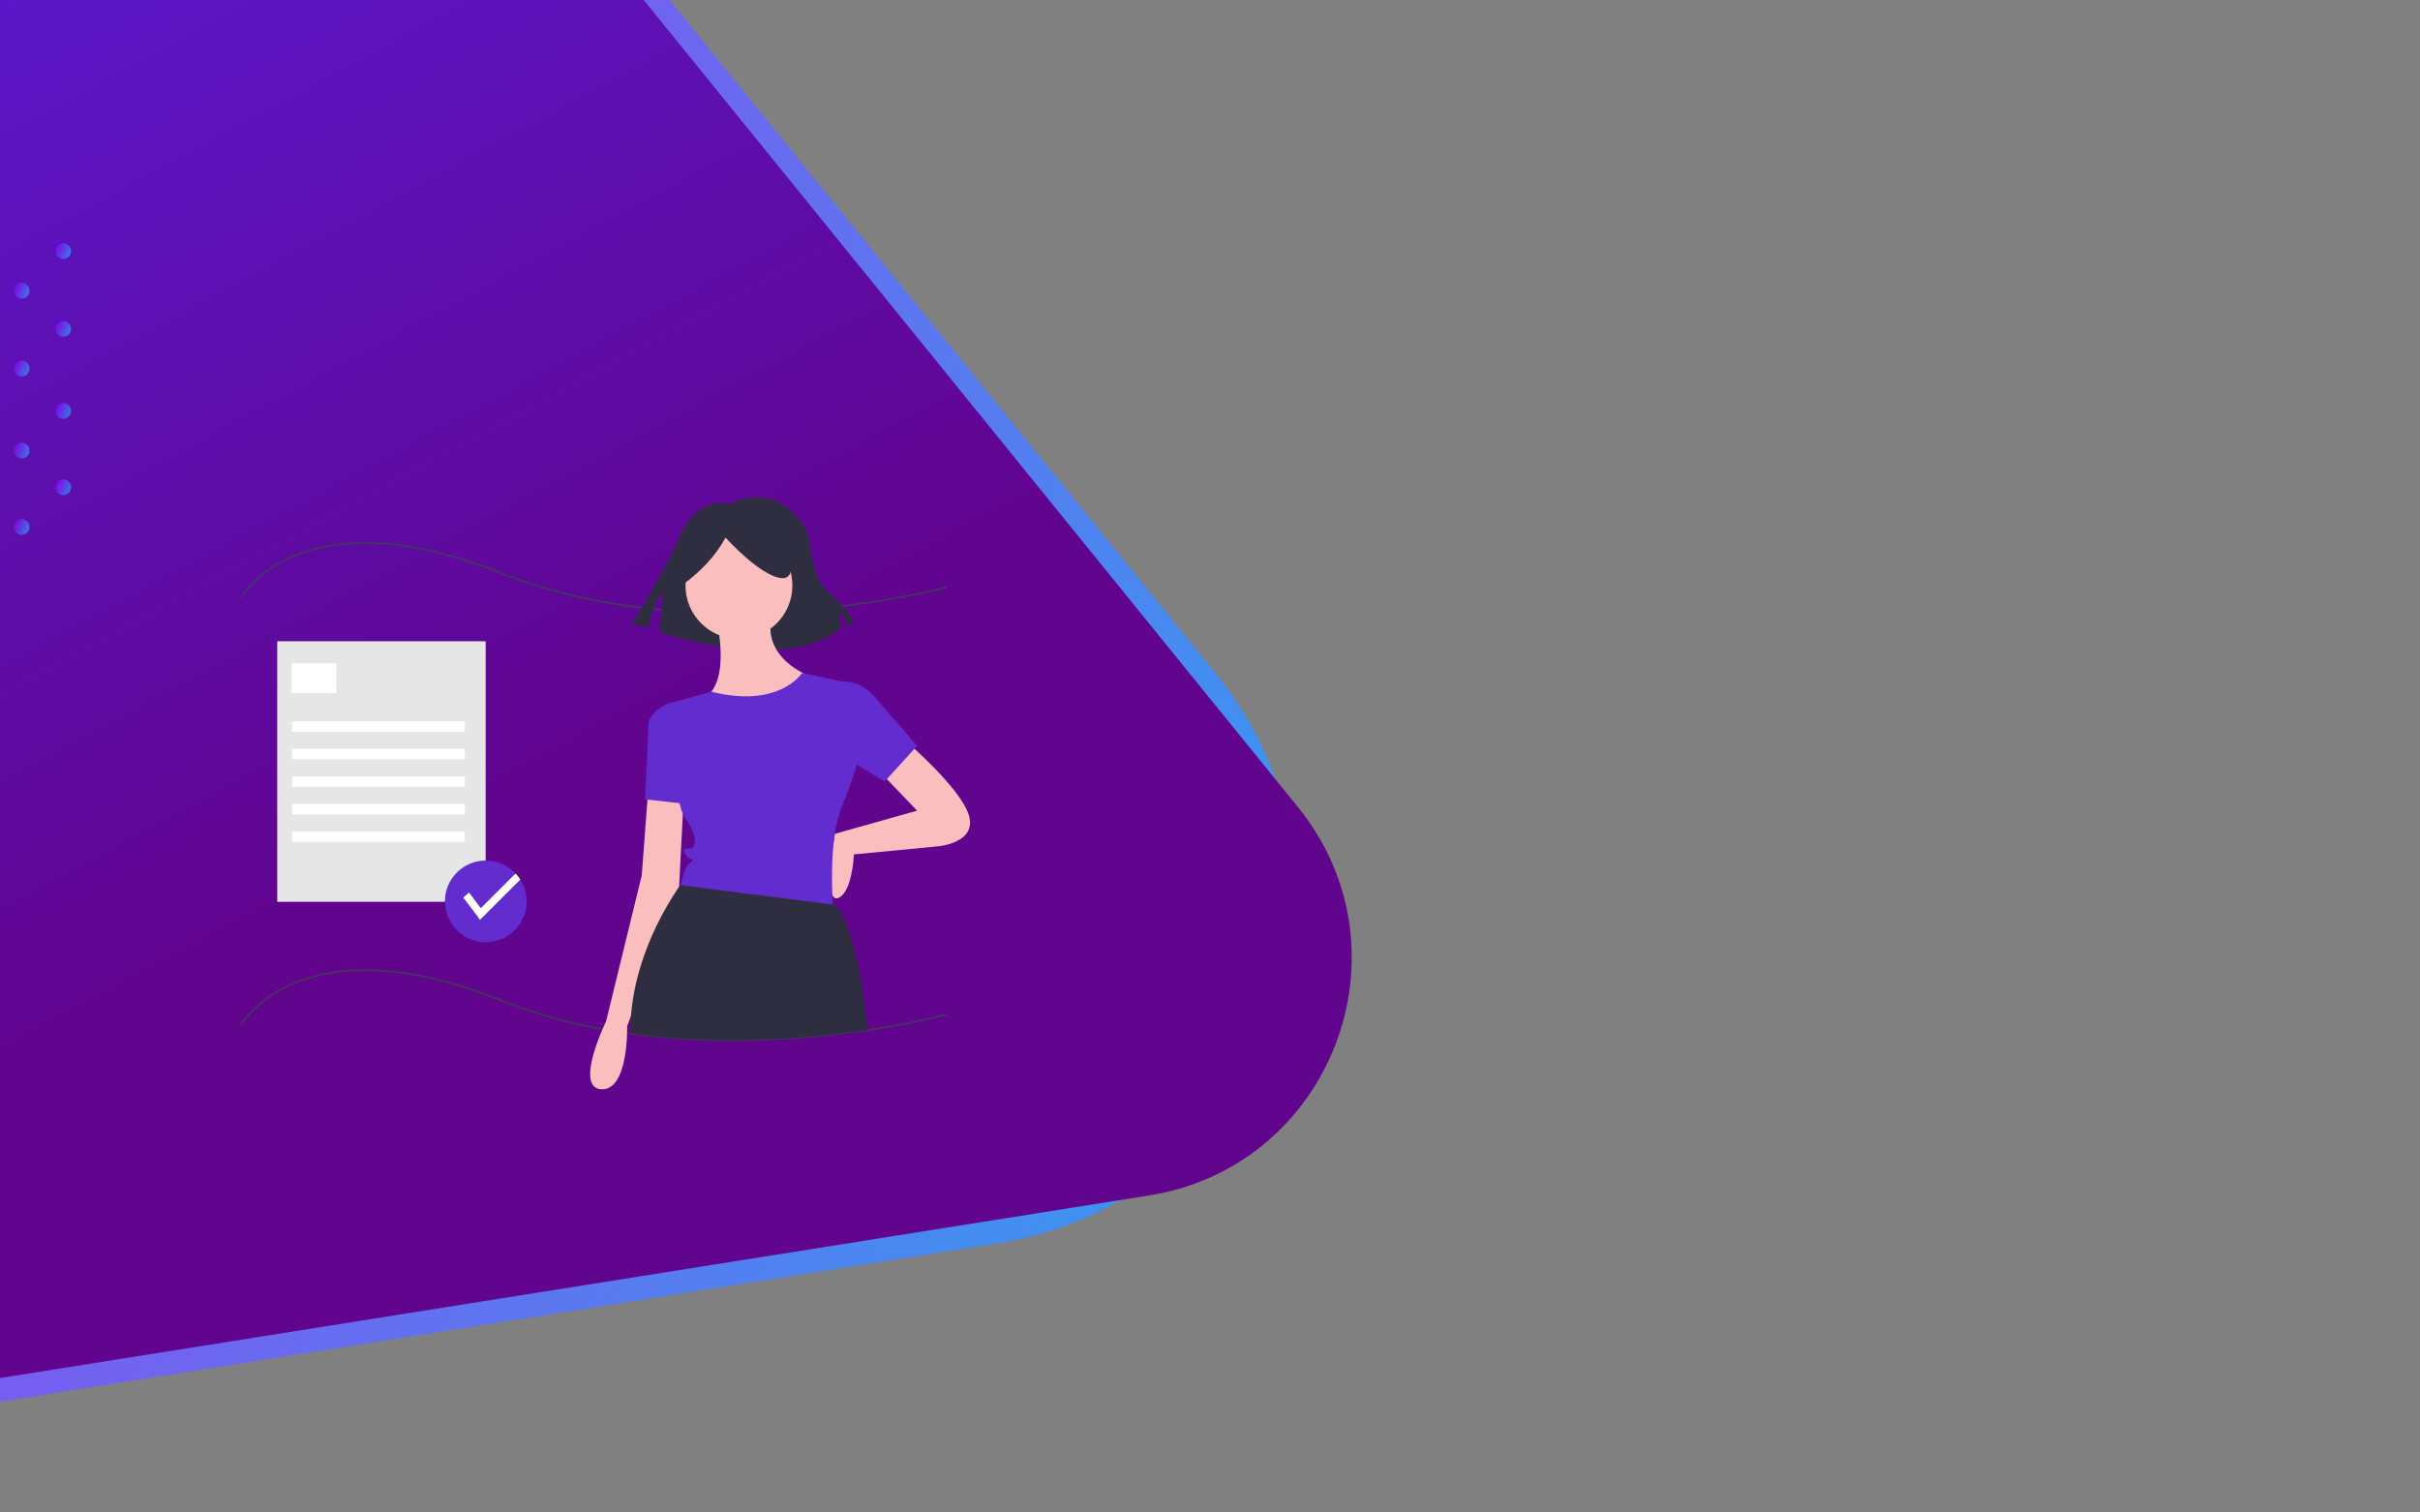 <svg xmlns="http://www.w3.org/2000/svg" xmlns:xlink="http://www.w3.org/1999/xlink" width="1280" height="800" viewBox="0 0 1280 800">
  <rect x="0" y="0" width="1280" height="800" fill="#808080" stroke="none"/>
  <defs>
    <style>
      .cls-1 {
        fill: #fff;
      }

      .cls-2 {
        clip-path: url(#clip-path);
      }

      .cls-3 {
        opacity: 0.88;
        fill: url(#linear-gradient);
      }

      .cls-4 {
        fill: url(#linear-gradient-2);
      }

      .cls-5 {
        opacity: 0.65;
        fill: url(#linear-gradient-3);
      }

      .cls-6 {
        fill: #3f3d56;
      }

      .cls-7 {
        fill: #2f2e41;
      }

      .cls-8 {
        fill: #fbbebe;
      }

      .cls-9 {
        fill: #622ccf;
      }

      .cls-10 {
        fill: #e6e6e6;
      }
    </style>
    <clipPath id="clip-path">
      <rect id="Rectangle_542" data-name="Rectangle 542" class="cls-1" width="1280" height="800"/>
    </clipPath>
    <linearGradient id="linear-gradient" x1="0.5" y1="1" x2="0.5" gradientUnits="objectBoundingBox">
      <stop offset="0" stop-color="#2b9dff"/>
      <stop offset="1" stop-color="#a52bff"/>
    </linearGradient>
    <linearGradient id="linear-gradient-2" x1="0.628" y1="0.663" x2="1.086" y2="0.2" gradientUnits="objectBoundingBox">
      <stop offset="0" stop-color="#61048e"/>
      <stop offset="1" stop-color="#591bd5"/>
    </linearGradient>
    <linearGradient id="linear-gradient-3" x1="0.5" y1="1" x2="0.5" gradientUnits="objectBoundingBox">
      <stop offset="0" stop-color="#2baaff"/>
      <stop offset="1" stop-color="#9300ff"/>
    </linearGradient>
  </defs>
  <g id="Mask_Group_1" data-name="Mask Group 1" class="cls-2">
    <g id="Group_25" data-name="Group 25">
      <path id="Polygon_2" data-name="Polygon 2" class="cls-3" d="M351.105,843.8c71.581,124.052,250.625,124.052,322.207,0L999.241,278.961C1070.793,154.961,981.3,0,838.141,0H186.276C43.113,0-46.379,154.961,25.176,278.961Z" transform="matrix(0.358, -0.934, 0.934, 0.358, -385.766, 683.458)"/>
      <path id="Polygon_1" data-name="Polygon 1" class="cls-4" d="M383.236,824.5c48.882,84.668,171.089,84.668,219.971,0l366.031-634C1018.122,105.832,957.022,0,859.253,0H127.19C29.422,0-31.678,105.832,17.2,190.5Z" transform="matrix(0.358, -0.934, 0.934, 0.358, -299.546, 695.089)"/>
      <g id="Group_105" data-name="Group 105" transform="translate(-118.076 127.469)">
        <path id="Polygon_3" data-name="Polygon 3" class="cls-5" d="M.567,6.244a4.15,4.15,0,0,0,7.164,0h0A4.15,4.15,0,0,0,4.149,0h0A4.15,4.15,0,0,0,.567,6.244Z" transform="matrix(0.358, -0.934, 0.934, 0.358, 146.159, 132.636)"/>
        <path id="Polygon_12" data-name="Polygon 12" class="cls-5" d="M.567,6.244a4.15,4.15,0,0,0,7.164,0h0A4.15,4.15,0,0,0,4.149,0h0A4.15,4.15,0,0,0,.567,6.244Z" transform="matrix(0.358, -0.934, 0.934, 0.358, 48.445, 132.636)"/>
        <path id="Polygon_4" data-name="Polygon 4" class="cls-5" d="M.567,6.244a4.15,4.15,0,0,0,7.164,0h0A4.15,4.15,0,0,0,4.149,0h0A4.15,4.15,0,0,0,.567,6.244Z" transform="matrix(0.358, -0.934, 0.934, 0.358, 146.159, 92.231)"/>
        <path id="Polygon_13" data-name="Polygon 13" class="cls-5" d="M.567,6.244a4.15,4.15,0,0,0,7.164,0h0A4.15,4.15,0,0,0,4.149,0h0A4.15,4.15,0,0,0,.567,6.244Z" transform="matrix(0.358, -0.934, 0.934, 0.358, 48.445, 92.231)"/>
        <path id="Polygon_5" data-name="Polygon 5" class="cls-5" d="M.567,6.244a4.15,4.15,0,0,0,7.164,0h0A4.15,4.15,0,0,0,4.149,0h0A4.15,4.15,0,0,0,.567,6.244Z" transform="matrix(0.358, -0.934, 0.934, 0.358, 146.159, 48.887)"/>
        <path id="Polygon_16" data-name="Polygon 16" class="cls-5" d="M.567,6.244a4.15,4.15,0,0,0,7.164,0h0A4.15,4.15,0,0,0,4.149,0h0A4.15,4.15,0,0,0,.567,6.244Z" transform="matrix(0.358, -0.934, 0.934, 0.358, 48.445, 48.887)"/>
        <path id="Polygon_6" data-name="Polygon 6" class="cls-5" d="M.567,6.244a4.15,4.15,0,0,0,7.164,0h0A4.15,4.15,0,0,0,4.149,0h0A4.15,4.15,0,0,0,.567,6.244Z" transform="matrix(0.358, -0.934, 0.934, 0.358, 146.159, 7.747)"/>
        <path id="Polygon_17" data-name="Polygon 17" class="cls-5" d="M.567,6.244a4.15,4.15,0,0,0,7.164,0h0A4.15,4.15,0,0,0,4.149,0h0A4.15,4.15,0,0,0,.567,6.244Z" transform="matrix(0.358, -0.934, 0.934, 0.358, 48.445, 7.747)"/>
        <path id="Polygon_7" data-name="Polygon 7" class="cls-5" d="M.567,6.244a4.15,4.15,0,0,0,7.164,0h0A4.15,4.15,0,0,0,4.149,0h0A4.15,4.15,0,0,0,.567,6.244Z" transform="matrix(0.358, -0.934, 0.934, 0.358, 97.715, 7.747)"/>
        <path id="Polygon_18" data-name="Polygon 18" class="cls-5" d="M.567,6.244a4.15,4.15,0,0,0,7.164,0h0A4.15,4.15,0,0,0,4.149,0h0A4.15,4.15,0,0,0,.567,6.244Z" transform="matrix(0.358, -0.934, 0.934, 0.358, 0, 7.747)"/>
        <path id="Polygon_8" data-name="Polygon 8" class="cls-5" d="M.567,6.244a4.15,4.15,0,0,0,7.164,0h0A4.15,4.15,0,0,0,4.149,0h0A4.15,4.15,0,0,0,.567,6.244Z" transform="matrix(0.358, -0.934, 0.934, 0.358, 97.715, 48.887)"/>
        <path id="Polygon_15" data-name="Polygon 15" class="cls-5" d="M.567,6.244a4.15,4.15,0,0,0,7.164,0h0A4.15,4.15,0,0,0,4.149,0h0A4.15,4.15,0,0,0,.567,6.244Z" transform="matrix(0.358, -0.934, 0.934, 0.358, 0, 48.887)"/>
        <path id="Polygon_9" data-name="Polygon 9" class="cls-5" d="M.567,6.244a4.15,4.15,0,0,0,7.164,0h0A4.15,4.15,0,0,0,4.149,0h0A4.15,4.15,0,0,0,.567,6.244Z" transform="matrix(0.358, -0.934, 0.934, 0.358, 97.715, 92.231)"/>
        <path id="Polygon_14" data-name="Polygon 14" class="cls-5" d="M.567,6.244a4.15,4.15,0,0,0,7.164,0h0A4.15,4.15,0,0,0,4.149,0h0A4.15,4.15,0,0,0,.567,6.244Z" transform="matrix(0.358, -0.934, 0.934, 0.358, 0, 92.231)"/>
        <path id="Polygon_10" data-name="Polygon 10" class="cls-5" d="M.567,6.244a4.15,4.15,0,0,0,7.164,0h0A4.15,4.15,0,0,0,4.149,0h0A4.15,4.15,0,0,0,.567,6.244Z" transform="matrix(0.358, -0.934, 0.934, 0.358, 97.715, 132.636)"/>
        <path id="Polygon_11" data-name="Polygon 11" class="cls-5" d="M.567,6.244a4.15,4.15,0,0,0,7.164,0h0A4.15,4.15,0,0,0,4.149,0h0A4.15,4.15,0,0,0,.567,6.244Z" transform="matrix(0.358, -0.934, 0.934, 0.358, 0, 132.636)"/>
      </g>
      <g id="Group_106" data-name="Group 106" transform="translate(-140.076 148.469)">
        <path id="Polygon_3-2" data-name="Polygon 3" class="cls-5" d="M.567,6.244a4.15,4.15,0,0,0,7.164,0h0A4.15,4.15,0,0,0,4.149,0h0A4.15,4.15,0,0,0,.567,6.244Z" transform="matrix(0.358, -0.934, 0.934, 0.358, 146.159, 132.636)"/>
        <path id="Polygon_12-2" data-name="Polygon 12" class="cls-5" d="M.567,6.244a4.15,4.15,0,0,0,7.164,0h0A4.15,4.15,0,0,0,4.149,0h0A4.15,4.15,0,0,0,.567,6.244Z" transform="matrix(0.358, -0.934, 0.934, 0.358, 48.445, 132.636)"/>
        <path id="Polygon_4-2" data-name="Polygon 4" class="cls-5" d="M.567,6.244a4.15,4.15,0,0,0,7.164,0h0A4.15,4.15,0,0,0,4.149,0h0A4.15,4.15,0,0,0,.567,6.244Z" transform="matrix(0.358, -0.934, 0.934, 0.358, 146.159, 92.231)"/>
        <path id="Polygon_13-2" data-name="Polygon 13" class="cls-5" d="M.567,6.244a4.15,4.15,0,0,0,7.164,0h0A4.15,4.15,0,0,0,4.149,0h0A4.15,4.15,0,0,0,.567,6.244Z" transform="matrix(0.358, -0.934, 0.934, 0.358, 48.445, 92.231)"/>
        <path id="Polygon_5-2" data-name="Polygon 5" class="cls-5" d="M.567,6.244a4.15,4.15,0,0,0,7.164,0h0A4.15,4.15,0,0,0,4.149,0h0A4.15,4.15,0,0,0,.567,6.244Z" transform="matrix(0.358, -0.934, 0.934, 0.358, 146.159, 48.887)"/>
        <path id="Polygon_16-2" data-name="Polygon 16" class="cls-5" d="M.567,6.244a4.15,4.15,0,0,0,7.164,0h0A4.15,4.15,0,0,0,4.149,0h0A4.15,4.15,0,0,0,.567,6.244Z" transform="matrix(0.358, -0.934, 0.934, 0.358, 48.445, 48.887)"/>
        <path id="Polygon_6-2" data-name="Polygon 6" class="cls-5" d="M.567,6.244a4.15,4.15,0,0,0,7.164,0h0A4.15,4.15,0,0,0,4.149,0h0A4.15,4.15,0,0,0,.567,6.244Z" transform="matrix(0.358, -0.934, 0.934, 0.358, 146.159, 7.747)"/>
        <path id="Polygon_17-2" data-name="Polygon 17" class="cls-5" d="M.567,6.244a4.15,4.15,0,0,0,7.164,0h0A4.15,4.15,0,0,0,4.149,0h0A4.15,4.15,0,0,0,.567,6.244Z" transform="matrix(0.358, -0.934, 0.934, 0.358, 48.445, 7.747)"/>
        <path id="Polygon_7-2" data-name="Polygon 7" class="cls-5" d="M.567,6.244a4.15,4.15,0,0,0,7.164,0h0A4.15,4.15,0,0,0,4.149,0h0A4.15,4.15,0,0,0,.567,6.244Z" transform="matrix(0.358, -0.934, 0.934, 0.358, 97.715, 7.747)"/>
        <path id="Polygon_18-2" data-name="Polygon 18" class="cls-5" d="M.567,6.244a4.15,4.15,0,0,0,7.164,0h0A4.15,4.15,0,0,0,4.149,0h0A4.15,4.15,0,0,0,.567,6.244Z" transform="matrix(0.358, -0.934, 0.934, 0.358, 0, 7.747)"/>
        <path id="Polygon_8-2" data-name="Polygon 8" class="cls-5" d="M.567,6.244a4.15,4.15,0,0,0,7.164,0h0A4.15,4.15,0,0,0,4.149,0h0A4.15,4.15,0,0,0,.567,6.244Z" transform="matrix(0.358, -0.934, 0.934, 0.358, 97.715, 48.887)"/>
        <path id="Polygon_15-2" data-name="Polygon 15" class="cls-5" d="M.567,6.244a4.15,4.15,0,0,0,7.164,0h0A4.15,4.15,0,0,0,4.149,0h0A4.15,4.15,0,0,0,.567,6.244Z" transform="matrix(0.358, -0.934, 0.934, 0.358, 0, 48.887)"/>
        <path id="Polygon_9-2" data-name="Polygon 9" class="cls-5" d="M.567,6.244a4.15,4.15,0,0,0,7.164,0h0A4.15,4.15,0,0,0,4.149,0h0A4.15,4.15,0,0,0,.567,6.244Z" transform="matrix(0.358, -0.934, 0.934, 0.358, 97.715, 92.231)"/>
        <path id="Polygon_14-2" data-name="Polygon 14" class="cls-5" d="M.567,6.244a4.15,4.15,0,0,0,7.164,0h0A4.15,4.15,0,0,0,4.149,0h0A4.15,4.15,0,0,0,.567,6.244Z" transform="matrix(0.358, -0.934, 0.934, 0.358, 0, 92.231)"/>
        <path id="Polygon_10-2" data-name="Polygon 10" class="cls-5" d="M.567,6.244a4.15,4.15,0,0,0,7.164,0h0A4.15,4.15,0,0,0,4.149,0h0A4.15,4.15,0,0,0,.567,6.244Z" transform="matrix(0.358, -0.934, 0.934, 0.358, 97.715, 132.636)"/>
        <path id="Polygon_11-2" data-name="Polygon 11" class="cls-5" d="M.567,6.244a4.15,4.15,0,0,0,7.164,0h0A4.15,4.15,0,0,0,4.149,0h0A4.15,4.15,0,0,0,.567,6.244Z" transform="matrix(0.358, -0.934, 0.934, 0.358, 0, 132.636)"/>
      </g>
      <g id="undraw_certification_aif8" transform="translate(127.001 263.001)">
        <path id="Path_553" data-name="Path 553" class="cls-6" d="M451.939,684.825a395.678,395.678,0,0,1-53.733-3.521c-.581-.074-1.171-.157-1.756-.245-4.372-.622-8.746-1.332-13-2.112a280.747,280.747,0,0,1-53.633-15.192c-54.752-21.9-89.177-17.24-108.414-9.473-20.819,8.406-28.822,22.157-28.9,22.3l-.685-.389c.079-.14,8.186-14.1,29.232-22.613,12.34-4.993,26.655-7.175,42.552-6.488,19.843.859,42.219,6.221,66.509,15.937a280,280,0,0,0,53.483,15.149c4.242.778,8.606,1.487,12.97,2.107.583.087,1.167.169,1.747.243,48.278,6.641,94.853,2.636,125.423-1.892a402.274,402.274,0,0,0,41.575-8.141l.206.76a402.778,402.778,0,0,1-41.666,8.16,496.454,496.454,0,0,1-71.909,5.415Z" transform="translate(-191.819 -397.232)"/>
        <path id="Path_554" data-name="Path 554" class="cls-6" d="M451.992,206.977c-13.88,0-27.393-.649-40.431-1.948-29.959-2.984-57.461-9.421-81.744-19.134-54.752-21.9-89.177-17.24-108.415-9.473-20.819,8.405-28.822,22.157-28.9,22.295l-.685-.389c.079-.14,8.186-14.1,29.232-22.613,12.34-4.993,26.655-7.177,42.552-6.488,19.843.859,42.219,6.221,66.509,15.937,54.838,21.936,115.86,22.8,157.395,19.661,45.019-3.4,77.48-12.107,77.8-12.194l.206.76c-.323.088-32.843,8.81-77.932,12.218C475.509,206.52,463.621,206.977,451.992,206.977Z" transform="translate(-191.819 -145.369)"/>
        <path id="Path_555" data-name="Path 555" class="cls-7" d="M680.949,122.726s-15.48-5.528-25.431,16.586-25.431,46.439-25.431,46.439l8.846,2.211s2.211-15.48,7.74-17.691l-2.211,19.9s66.342,23.22,96.2-2.211l-1.106-7.74s4.423,1.106,4.423,7.74l3.317-3.317s-3.317-6.634-13.268-15.48c-6.532-5.806-8.776-16.851-9.547-23.757a28.75,28.75,0,0,0-6.619-15.656C711.243,122.088,699.193,113.943,680.949,122.726Z" transform="translate(-422.814 -118.919)"/>
        <path id="Path_556" data-name="Path 556" class="cls-8" d="M891.856,391.56s29.13,24.846,33.413,39.411-16.278,16.278-16.278,16.278l-44.552,4.284s-.857,20.562-8.568,23.132-1.565-34-1.565-34L897.853,428.4l-19.705-20.562Z" transform="translate(-539.769 -262.618)"/>
        <path id="Path_557" data-name="Path 557" class="cls-8" d="M614.02,445.907l-3.427,45.408-18.848,77.108s-17.135,35.127-2.57,35.984,13.708-33.413,13.708-33.413L630.3,498.169l2.57-49.692Z" transform="translate(-398.158 -291.263)"/>
        <circle id="Ellipse_23" data-name="Ellipse 23" class="cls-8" cx="28.273" cy="28.273" r="28.273" transform="translate(235.567 18.42)"/>
        <path id="Path_558" data-name="Path 558" class="cls-8" d="M712.633,246.635s10.281,36.841-6,46.265,41.124,16.278,56.546-11.995c0,0-27.416-9.424-19.705-34.27Z" transform="translate(-461.644 -186.234)"/>
        <path id="Path_559" data-name="Path 559" class="cls-9" d="M661.762,351.607l-5.141-1.714s-10.281,4.284-10.281,11.995-1.714,38.554-1.714,38.554l23.132,2.57Z" transform="translate(-430.478 -240.658)"/>
        <path id="Path_560" data-name="Path 560" class="cls-7" d="M753.855,626.454c-31.628,4.685-77.725,8.469-125.531,1.894,0-.472,0-.933,0-1.382q0-4.01.307-7.93c2.449-32.175,19.025-59,25.438-68.3.323-.472.622-.9.89-1.276,1.036-1.453,1.638-2.221,1.638-2.221s49.692-.811,75.394,9.469a11.057,11.057,0,0,1,3.347,2.189C744.917,567.746,750.547,596.457,753.855,626.454Z" transform="translate(-421.883 -344.666)"/>
        <path id="Path_561" data-name="Path 561" class="cls-9" d="M849.039,326.6s11.138-6,22.276,6.854l22.276,25.7L876.455,378,843.9,358.3Z" transform="translate(-535.507 -227.642)"/>
        <path id="Path_562" data-name="Path 562" class="cls-7" d="M683.961,180.5c10.009-7.244,18.111-15.587,23.47-25.511,0,0,18.368,20.409,29.593,21.429s1.02-24.491,1.02-24.491l-20.409-5.1-19.388,2.041-15.307,10.2Z" transform="translate(-450.672 -133.628)"/>
        <path id="Path_563" data-name="Path 563" class="cls-9" d="M741.1,315.474s-11.99,18.957-47.976,9.907L672.7,331.005l-2.714.747s2.57,51.405,9.424,60.83,5.141,14.565,3.427,15.422-6-.857-3.427,3.427,6,1.713,2.57,4.284-5.141,11.995-5.141,11.995l80.535,10.281s-2.57-33.413,4.284-50.548,8.568-23.989,8.568-23.989l-5.14-42.838Z" transform="translate(-443.845 -222.516)"/>
        <rect id="Rectangle_535" data-name="Rectangle 535" class="cls-10" width="110.242" height="137.803" transform="translate(19.634 76.185)"/>
        <rect id="Rectangle_536" data-name="Rectangle 536" class="cls-1" width="23.623" height="15.749" transform="translate(27.312 87.8)"/>
        <rect id="Rectangle_537" data-name="Rectangle 537" class="cls-1" width="91.344" height="5.512" transform="translate(27.509 118.511)"/>
        <rect id="Rectangle_538" data-name="Rectangle 538" class="cls-1" width="91.344" height="5.512" transform="translate(27.509 133.079)"/>
        <rect id="Rectangle_539" data-name="Rectangle 539" class="cls-1" width="91.344" height="5.512" transform="translate(27.509 147.647)"/>
        <rect id="Rectangle_540" data-name="Rectangle 540" class="cls-1" width="91.344" height="5.512" transform="translate(27.509 162.214)"/>
        <rect id="Rectangle_541" data-name="Rectangle 541" class="cls-1" width="91.344" height="5.512" transform="translate(27.509 176.782)"/>
        <path id="Path_564" data-name="Path 564" class="cls-9" d="M464.092,546.881a21.594,21.594,0,1,1-3.347-11.568A21.594,21.594,0,0,1,464.092,546.881Z" transform="translate(-312.56 -333.089)"/>
        <path id="Path_565" data-name="Path 565" class="cls-1" d="M471.583,542.919l-21.316,21.312c-1.34-2.074-8.8-11.713-8.8-11.713a30.21,30.21,0,0,1,3.055-2.7l6.189,8.253,18.379-18.379A21.565,21.565,0,0,1,471.583,542.919Z" transform="translate(-323.398 -340.695)"/>
      </g>
    </g>
  </g>
</svg>
